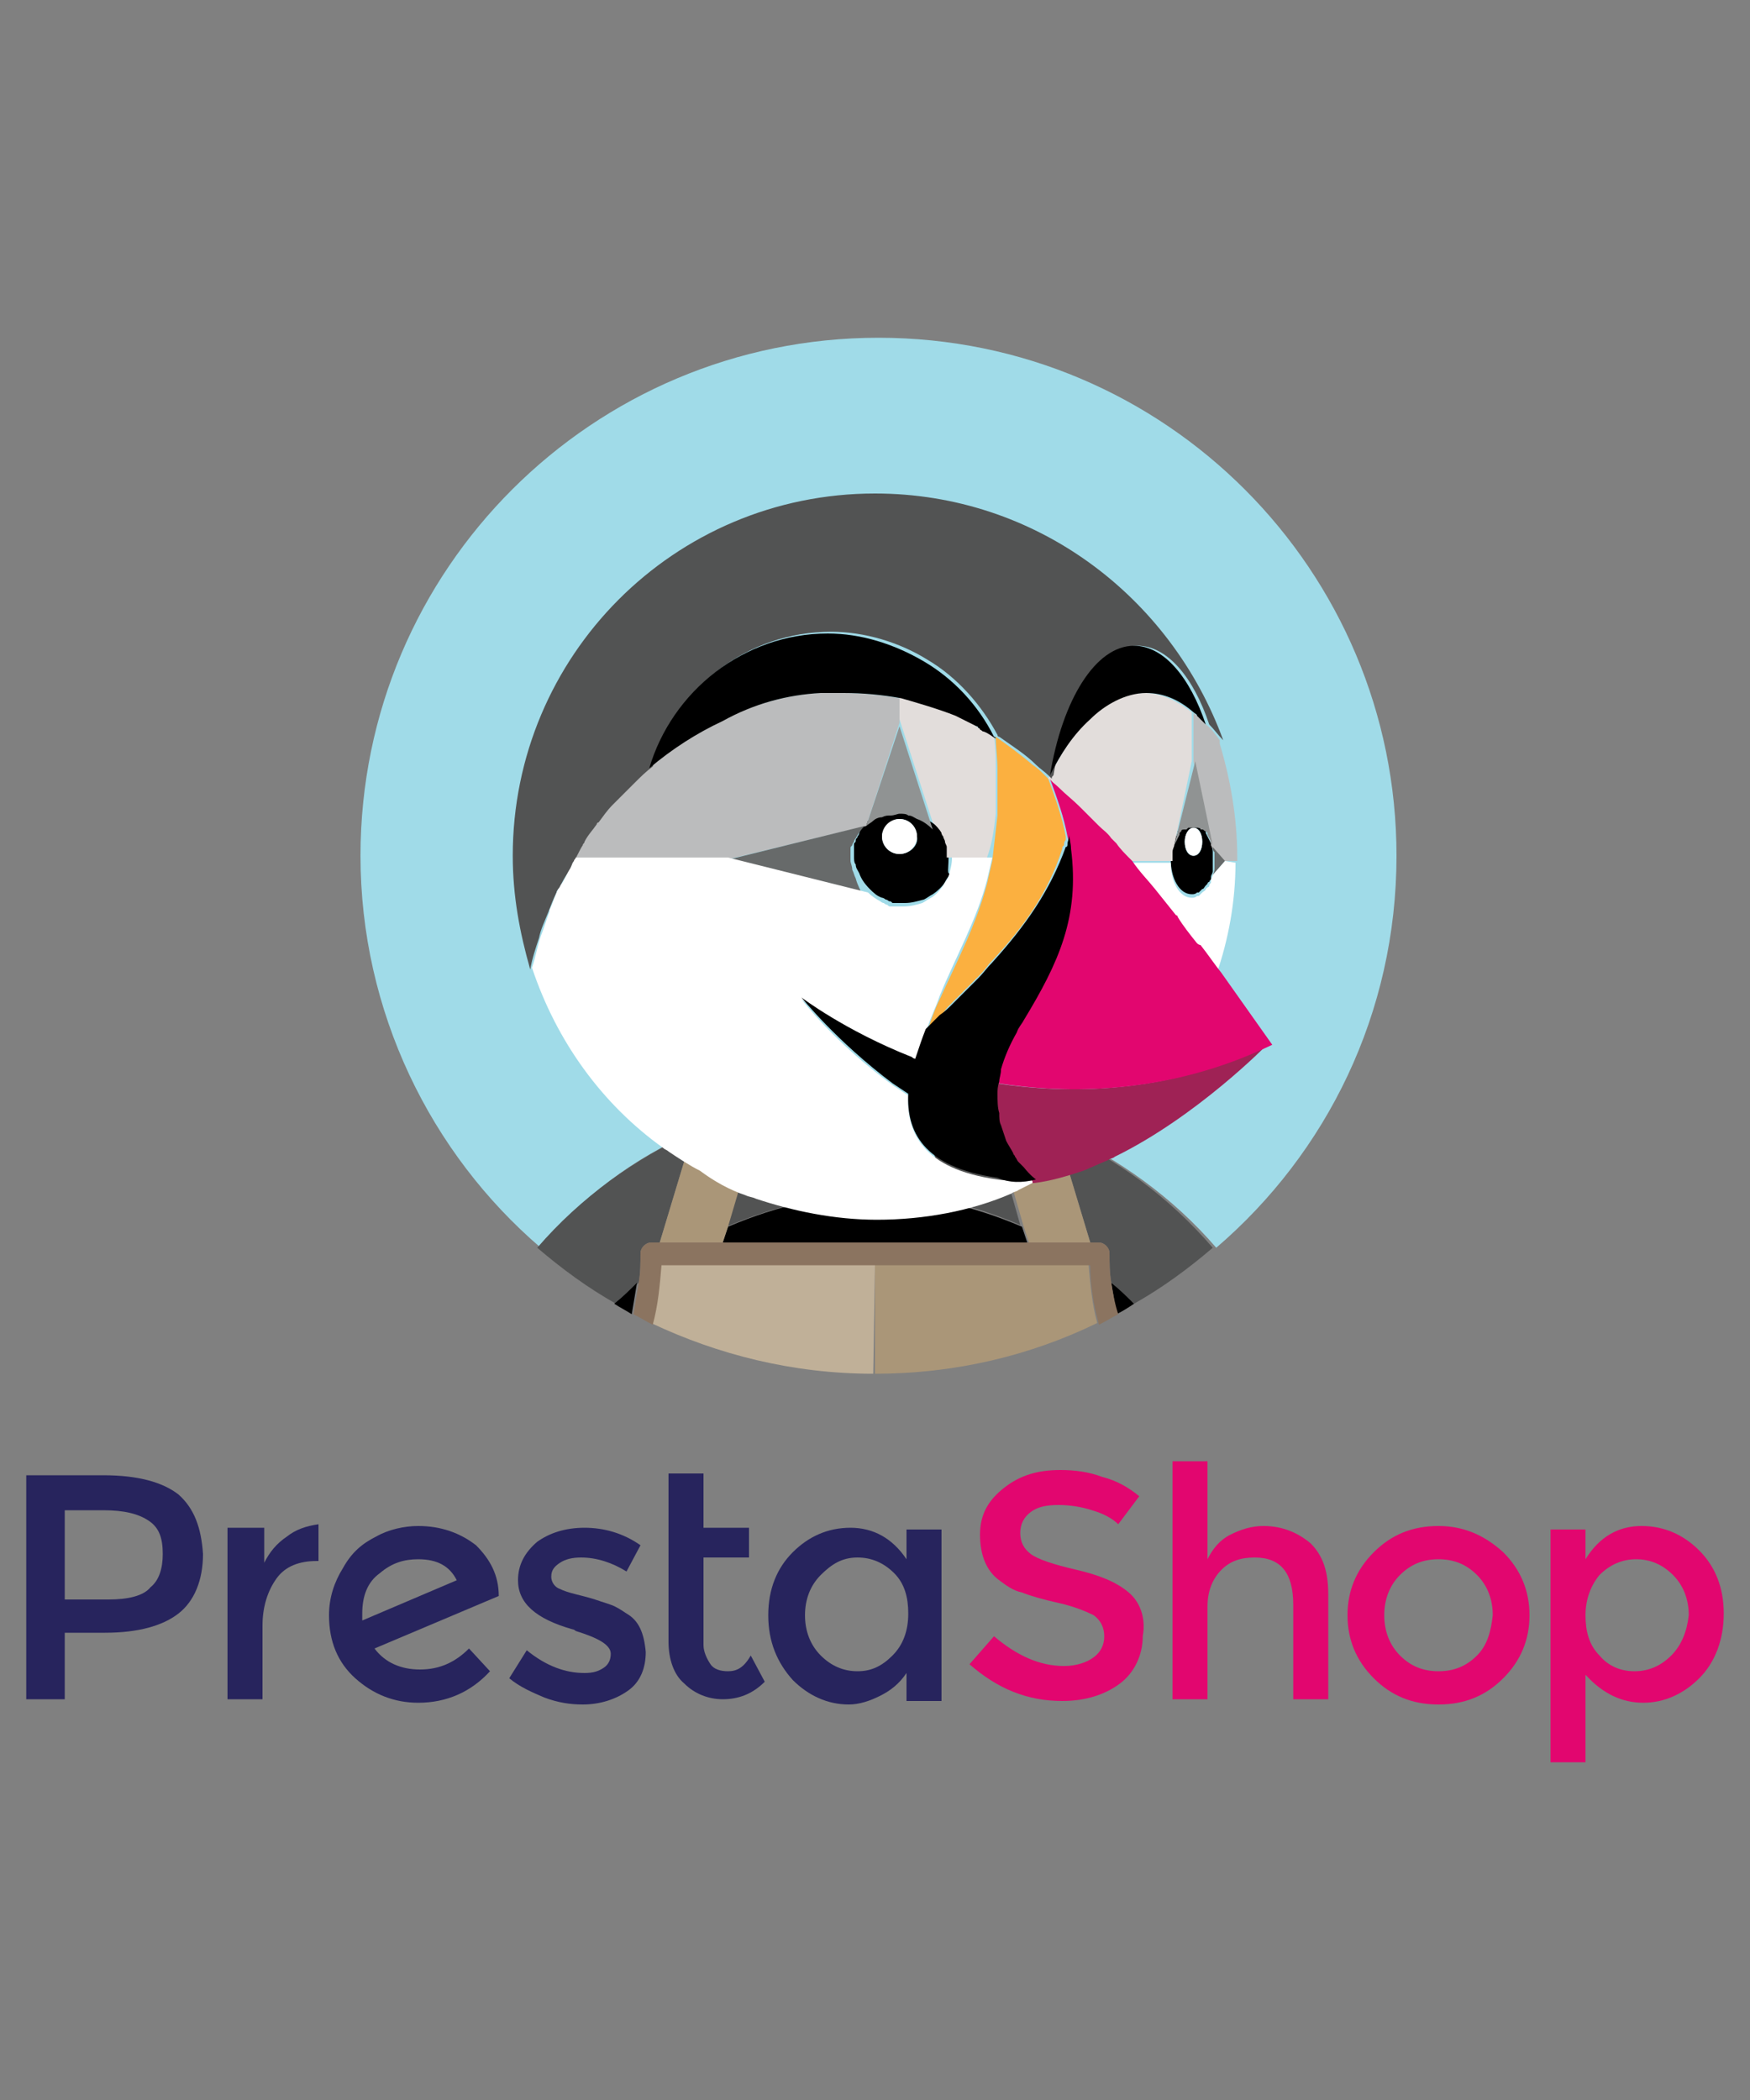 <?xml version="1.0" encoding="UTF-8"?> <!-- Generator: Adobe Illustrator 21.0.2, SVG Export Plug-In . SVG Version: 6.00 Build 0) --> <svg xmlns="http://www.w3.org/2000/svg" xmlns:xlink="http://www.w3.org/1999/xlink" id="Calque_1" x="0px" y="0px" viewBox="0 0 100 120" style="enable-background:new 0 0 100 120;" xml:space="preserve"><rect x="0" y="0" width="100" height="120" fill="#808080" stroke="none"/> <style type="text/css"> .st0{fill:#27245D;} .st1{fill:#E2066F;} .st2{fill:#A0DBE8;} .st3{fill:#525353;} .st4{fill:#AA9678;} .st5{fill:#C0B098;} .st6{fill:#786453;} .st7{fill:#8B7460;} .st8{fill:none;} .st9{fill:#FFFFFF;} .st10{fill:#BBBCBD;} .st11{fill:#676A6A;} .st12{fill:#909393;} .st13{fill:#E2DDDB;} .st14{fill:#FBB040;} .st15{fill:#9F2255;} </style> <g id="XMLID_141_"> <g id="XMLID_142_"> <path id="XMLID_160_" class="st0" d="M20.7,92.6c0-0.1,0-0.2,0-0.4c0-1,0.3-1.8,1-2.3c0.7-0.6,1.4-0.8,2.2-0.8 c1.1,0,1.8,0.4,2.2,1.2L20.7,92.6z M28.5,91.2c0-1.2-0.5-2.1-1.3-2.9c-0.9-0.7-2-1.1-3.3-1.1c-0.8,0-1.7,0.2-2.4,0.6 c-0.8,0.4-1.4,0.9-1.9,1.8c-0.5,0.8-0.8,1.7-0.8,2.7c0,1.5,0.5,2.7,1.5,3.6c1,0.9,2.2,1.4,3.6,1.4c1.6,0,3-0.6,4.1-1.8l-1.2-1.3 C26,95,25.1,95.4,24,95.4c-1.1,0-2-0.4-2.6-1.2L28.5,91.2L28.5,91.2z"></path> <path id="XMLID_138_" class="st0" d="M16.4,87.8c-0.6,0.4-1,0.9-1.3,1.5v-2h-2.1v9.8h2v-4.2c0-1.1,0.3-2,0.8-2.7 c0.5-0.7,1.3-1,2.3-1h0.1l0-2.1C17.5,87.2,16.9,87.4,16.4,87.8"></path> <path id="XMLID_137_" class="st0" d="M35.8,92.2c-0.3-0.2-0.6-0.4-0.9-0.5c-0.3-0.1-0.6-0.2-0.9-0.3c-0.3-0.1-0.7-0.2-1.1-0.3 c-0.4-0.1-0.7-0.2-0.9-0.3c-0.3-0.1-0.5-0.4-0.5-0.7c0-0.4,0.2-0.6,0.5-0.8c0.3-0.2,0.7-0.3,1.2-0.3c0.9,0,1.8,0.3,2.6,0.8 l0.8-1.5c-1-0.7-2.1-1-3.2-1s-2,0.3-2.7,0.8c-0.7,0.6-1.1,1.3-1.1,2.2c0,1.3,1,2.2,3.1,2.8c0,0,0.1,0,0.2,0.1c1.3,0.4,2,0.8,2,1.3 c0,0.3-0.1,0.6-0.4,0.8c-0.3,0.2-0.6,0.3-1.1,0.3c-1.1,0-2.2-0.4-3.3-1.3l-1,1.6c0.6,0.5,1.3,0.8,2,1.1c0.8,0.3,1.5,0.4,2.2,0.4 c1,0,1.9-0.3,2.6-0.8s1-1.3,1-2.2C36.8,93.3,36.5,92.6,35.8,92.2"></path> <path id="XMLID_155_" class="st0" d="M8.6,90.7c-0.4,0.5-1.3,0.7-2.4,0.7H3.7v-5.1h2.2c1.2,0,2,0.2,2.6,0.6c0.6,0.4,0.8,1,0.8,1.9 C9.3,89.6,9.1,90.3,8.6,90.7 M10.2,85.4c-0.9-0.7-2.3-1.1-4.3-1.1H1.5v12.8h2.2v-3.8H6c1.9,0,3.3-0.4,4.2-1.1 c0.9-0.7,1.4-1.9,1.4-3.4C11.5,87.3,11.1,86.2,10.2,85.4"></path> <path id="XMLID_134_" class="st0" d="M41.6,95.5c-0.4,0-0.8-0.1-1-0.4c-0.2-0.3-0.4-0.7-0.4-1.1v-5h2.6v-1.7h-2.6v-3.1h-2v9.6 c0,1,0.3,1.9,0.9,2.4c0.6,0.6,1.4,0.9,2.2,0.9c0.9,0,1.7-0.3,2.4-1l-0.8-1.5C42.5,95.3,42.1,95.5,41.6,95.5"></path> <path id="XMLID_151_" class="st0" d="M51,94.6c-0.6,0.6-1.2,0.9-2,0.9c-0.8,0-1.5-0.3-2.1-0.9C46.3,94,46,93.2,46,92.3 c0-0.9,0.3-1.7,0.9-2.3S48.1,89,49,89c0.8,0,1.5,0.3,2.1,0.9c0.6,0.6,0.8,1.4,0.8,2.3C51.9,93.2,51.6,94,51,94.6 M51.8,89.1 c-0.8-1.2-1.9-1.8-3.2-1.8s-2.4,0.5-3.3,1.4c-0.9,0.9-1.4,2.1-1.4,3.6c0,1.5,0.5,2.7,1.4,3.7c0.9,0.9,2,1.4,3.2,1.4 c0.6,0,1.2-0.2,1.8-0.5c0.6-0.3,1.1-0.7,1.5-1.3v1.6h2v-9.8h-2V89.1z"></path> <path id="XMLID_148_" class="st1" d="M84.4,94.6c-0.6,0.6-1.3,0.9-2.2,0.9c-0.9,0-1.6-0.3-2.2-0.9c-0.6-0.6-0.9-1.4-0.9-2.3 c0-0.9,0.3-1.7,0.9-2.3s1.3-0.9,2.2-0.9c0.9,0,1.6,0.3,2.2,0.9c0.6,0.6,0.9,1.4,0.9,2.3C85.2,93.2,85,94,84.4,94.6 M82.2,87.2 c-1.5,0-2.7,0.5-3.7,1.5c-1,1-1.5,2.2-1.5,3.6c0,1.4,0.5,2.6,1.5,3.6c1,1,2.2,1.5,3.7,1.5s2.7-0.5,3.7-1.5c1-1,1.5-2.2,1.5-3.6 c0-1.4-0.5-2.6-1.5-3.6C84.8,87.7,83.6,87.2,82.2,87.2"></path> <path id="XMLID_145_" class="st1" d="M95.5,94.6c-0.6,0.6-1.3,0.9-2.1,0.9c-0.8,0-1.5-0.3-2-0.9c-0.6-0.6-0.8-1.4-0.8-2.3 s0.3-1.7,0.8-2.3c0.6-0.6,1.3-0.9,2.1-0.9c0.8,0,1.5,0.3,2.1,0.9c0.6,0.6,0.9,1.4,0.9,2.3C96.4,93.2,96.1,94,95.5,94.6 M97.1,88.6 c-0.9-0.9-2-1.4-3.3-1.4c-1.3,0-2.4,0.6-3.2,1.9v-1.7h-2v13.3h2v-5c1,1.1,2.1,1.6,3.3,1.6s2.3-0.5,3.2-1.4 c0.9-0.9,1.4-2.2,1.4-3.7C98.5,90.7,98,89.5,97.1,88.6"></path> <path id="XMLID_127_" class="st1" d="M72.2,87.2c-0.7,0-1.3,0.2-1.9,0.5c-0.6,0.3-1,0.8-1.3,1.4v-5.6h-2v13.6h2v-5.3 c0-0.9,0.3-1.6,0.8-2.1c0.5-0.5,1.1-0.7,1.9-0.7c1.5,0,2.2,0.9,2.2,2.7v5.4h2v-6c0-1.3-0.3-2.2-1-2.9 C74.2,87.6,73.3,87.2,72.2,87.2"></path> <path id="XMLID_126_" class="st1" d="M64.5,91c-0.7-0.6-1.7-1-3-1.3c-1.3-0.3-2.2-0.6-2.6-0.9c-0.4-0.3-0.6-0.7-0.6-1.2 c0-0.5,0.2-0.9,0.6-1.2c0.4-0.3,0.9-0.4,1.6-0.4c0.6,0,1.3,0.1,1.9,0.3c0.7,0.2,1.2,0.5,1.5,0.8l1.2-1.6c-0.6-0.5-1.3-0.9-2.1-1.1 c-0.8-0.3-1.6-0.4-2.4-0.4c-1.3,0-2.3,0.3-3.2,1S56,86.5,56,87.7s0.4,2.1,1.1,2.6c0.4,0.3,0.8,0.6,1.3,0.7 c0.5,0.2,1.2,0.4,2.1,0.6c0.9,0.2,1.6,0.5,2,0.7c0.4,0.3,0.6,0.7,0.6,1.2c0,0.5-0.2,0.9-0.6,1.2c-0.4,0.3-1,0.5-1.7,0.5 c-1.4,0-2.7-0.6-4-1.7l-1.4,1.6c1.6,1.4,3.3,2.1,5.3,2.1c1.4,0,2.5-0.4,3.3-1s1.3-1.6,1.3-2.7C65.5,92.4,65.1,91.5,64.5,91"></path> </g> <g> <path id="XMLID_125_" class="st2" d="M39.6,64.7c0.5-0.2,0.9-0.4,1.4-0.6c0.6-0.2,1.1-0.4,1.7-0.6c0.7-0.2,1.4-0.4,2.1-0.6 c1-0.2,1.9-0.4,2.9-0.5c-0.6,1.7-1.1,3.4-1.8,5.1c0,0.3,0,0.7,0.1,1c1.3-0.3,2.7-0.4,4.1-0.4s2.8,0.1,4.1,0.4c0-0.3,0-0.7,0.1-1 c-0.7-1.7-1.3-3.4-1.8-5.1c1,0.1,2,0.2,2.9,0.5c0.7,0.2,1.4,0.3,2.1,0.6c0.6,0.2,1.1,0.4,1.7,0.6c0.5,0.2,1,0.4,1.4,0.6 c3.3,1.5,6.4,3.7,8.9,6.6c6.3-5.4,10.3-13.4,10.3-22.4c0-16.3-13.2-29.6-29.6-29.6c-16.3,0-29.6,13.2-29.6,29.6 c0,8.9,4,17,10.3,22.4C33.2,68.4,36.2,66.2,39.6,64.7z"></path> <path id="XMLID_124_" class="st3" d="M41.5,70.1c1.4-0.6,2.9-1.1,4.4-1.4c0-0.3,0-0.7-0.1-1c0.7-1.7,1.3-3.4,1.8-5.1 c-1,0.1-2,0.2-2.9,0.5c-0.7,0.2-1.4,0.3-2.1,0.6c-0.6,0.2-1.1,0.4-1.7,0.6l2.1,0.5L41.5,70.1z"></path> <path id="XMLID_123_" class="st3" d="M36.5,73.3c0.1-0.6,0.1-1.1,0.1-1.7c0-0.3,0.3-0.6,0.6-0.6h0.5l1.9-6.3 c-3.3,1.5-6.4,3.7-8.9,6.6c1.4,1.2,2.9,2.3,4.5,3.2C35.6,74.1,36,73.7,36.5,73.3z"></path> <path id="XMLID_122_" class="st3" d="M60.4,64.7l1.9,6.3h0.5c0.3,0,0.6,0.3,0.6,0.6c0,0.6,0,1.1,0.1,1.7c0.5,0.4,0.9,0.8,1.3,1.2 c1.6-0.9,3.1-2,4.5-3.2C66.8,68.4,63.8,66.2,60.4,64.7z"></path> <path id="XMLID_121_" class="st3" d="M56.8,64.7l2.1-0.5c-0.6-0.2-1.1-0.4-1.7-0.6c-0.7-0.2-1.4-0.4-2.1-0.6 c-1-0.2-1.9-0.4-2.9-0.5c0.6,1.7,1.1,3.4,1.8,5.1c0,0.3,0,0.7-0.1,1c1.5,0.3,3,0.8,4.4,1.4L56.8,64.7z"></path> <path id="XMLID_120_" d="M50,71h4.2c-0.1-0.8-0.1-1.5-0.1-2.3c-1.3-0.3-2.7-0.4-4.1-0.4c-1.4,0-2.8,0.1-4.1,0.4 c0,0.8,0,1.5-0.1,2.3H50z"></path> <path id="XMLID_119_" d="M35.1,74.5c0.3,0.2,0.7,0.4,1,0.6c0.1-0.6,0.2-1.2,0.3-1.8C36,73.7,35.6,74.1,35.1,74.5z"></path> <path id="XMLID_118_" d="M41.3,71h4.6c0.1-0.8,0.1-1.5,0.1-2.3c-1.5,0.3-3,0.8-4.4,1.4L41.3,71z"></path> <path id="XMLID_117_" d="M63.5,73.3c0.1,0.6,0.2,1.2,0.3,1.8c0.4-0.2,0.7-0.4,1-0.6C64.4,74.1,64,73.7,63.5,73.3z"></path> <path id="XMLID_116_" d="M58.7,71l-0.3-0.9c-1.4-0.6-2.9-1.1-4.4-1.4c0,0.8,0,1.5,0.1,2.3H58.7L58.7,71z"></path> <path id="XMLID_115_" class="st4" d="M41.3,71l0.3-0.9l1.6-5.4L41,64.1c-0.5,0.2-1,0.4-1.4,0.6L37.7,71h2H41.3L41.3,71z"></path> <path id="XMLID_114_" class="st4" d="M58.5,70.1l0.3,0.9h1.5h2l-1.9-6.3c-0.5-0.2-0.9-0.4-1.4-0.6l-2.1,0.5L58.5,70.1z"></path> <path id="XMLID_113_" class="st5" d="M37.8,72.3C37.8,72.2,37.8,72.2,37.8,72.3L37.8,72.3C37.8,72.2,37.8,72.2,37.8,72.3z"></path> <path id="XMLID_112_" class="st5" d="M50,72.2h-4.4h-4.7h-3.1c0,0,0,0-0.1,0c0,1.2-0.2,2.3-0.5,3.4c3.8,1.8,8.1,2.9,12.7,2.9 L50,72.2L50,72.2z"></path> <path id="XMLID_111_" class="st4" d="M62.2,72.2L62.2,72.2C62.2,72.2,62.2,72.2,62.2,72.2C62.2,72.2,62.2,72.2,62.2,72.2z"></path> <path id="XMLID_110_" class="st4" d="M62.2,72.2h-3.1h-4.8H50l0,0v6.3c4.5,0,8.8-1,12.7-2.9C62.4,74.5,62.3,73.4,62.2,72.2 C62.2,72.2,62.2,72.2,62.2,72.2z"></path> <path id="XMLID_108_" class="st7" d="M63.5,73.3c-0.1-0.6-0.1-1.1-0.1-1.7c0-0.3-0.3-0.6-0.6-0.6h-0.5h-2.1h-1.5h-4.6H50h-4.2 h-4.6h-1.5h-2h-0.5c-0.3,0-0.6,0.3-0.6,0.6c0,0.6,0,1.1-0.1,1.7c-0.1,0.6-0.2,1.2-0.3,1.8c0.4,0.2,0.7,0.4,1.1,0.6 c0.3-1.1,0.4-2.2,0.5-3.4c0,0,0,0,0,0h0.1h3.1h4.7H50l0,0h4.4h4.7h3.1h0.1c0,0,0,0,0,0c0,1.2,0.2,2.3,0.5,3.4 c0.4-0.2,0.7-0.4,1.1-0.6C63.7,74.5,63.6,73.9,63.5,73.3z"></path> <g> <path id="XMLID_107_" class="st8" d="M60,44.4L60,44.4L60,44.4c0.4,1.1,0.8,2.1,1,3.3c0,0.1,0,0.2,0,0.2c0,0.1,0,0.2-0.1,0.3 c0-0.1,0.1-0.3,0.1-0.5C60.8,46.6,60.3,45.5,60,44.4L60,44.4L60,44.4L60,44.4z"></path> <path id="XMLID_106_" class="st8" d="M68.6,51.1C68.6,51.1,68.5,51.1,68.6,51.1C68.5,51.1,68.6,51.1,68.6,51.1z"></path> <path id="XMLID_105_" class="st8" d="M68.8,51C68.7,51,68.7,51,68.8,51C68.7,51,68.7,51,68.8,51z"></path> <path id="XMLID_104_" class="st8" d="M59.1,43.6c-0.7-0.6-1.4-1.1-2.1-1.6l0,0C57.7,42.5,58.4,43.1,59.1,43.6z"></path> <path id="XMLID_102_" class="st8" d="M67.2,52.3C67.2,52.3,67.2,52.4,67.2,52.3C67.2,52.3,67.2,52.3,67.2,52.3z"></path> <path id="XMLID_101_" class="st8" d="M60.9,48.3c0,0.1,0,0.2-0.1,0.2C60.8,48.4,60.8,48.4,60.9,48.3z"></path> <path id="XMLID_100_" class="st8" d="M58,59.1c-0.5,0.7-0.7,1.5-0.9,2.1C57.2,60.5,57.5,59.8,58,59.1c0.2-0.3,0.3-0.5,0.4-0.7 C58.3,58.6,58.1,58.8,58,59.1C58,59.1,58,59.1,58,59.1z"></path> <path id="XMLID_99_" class="st8" d="M60,44.4c0-0.1,0.1-0.1,0.1-0.2l0,0C60,44.3,60,44.4,60,44.4c0.2,0.2,0.4,0.3,0.5,0.5 C60.3,44.7,60.1,44.6,60,44.4z"></path> <path id="XMLID_96_" class="st8" d="M55.9,41.5C55.8,41.5,55.8,41.4,55.9,41.5C55.8,41.4,55.8,41.5,55.9,41.5z"></path> <path id="XMLID_95_" class="st8" d="M56,41.6c0,0-0.1-0.1-0.1-0.1C55.9,41.5,56,41.5,56,41.6z"></path> <path id="XMLID_92_" class="st8" d="M68.4,53.9c0,0,0.1,0.1,0.1,0.1C68.5,54,68.4,53.9,68.4,53.9z"></path> <path id="XMLID_91_" class="st8" d="M57,44.9c0,0.3,0,0.6,0,0.9C57,45.5,57,45.2,57,44.9z"></path> <path id="XMLID_89_" class="st8" d="M56.9,42.1c-0.1-0.1-0.4-0.2-0.7-0.4C56.5,41.8,56.7,42,56.9,42.1z"></path> <path id="XMLID_88_" class="st8" d="M56.2,41.7c-0.1,0-0.1-0.1-0.2-0.1C56.1,41.6,56.1,41.6,56.2,41.7z"></path> <path id="XMLID_85_" class="st8" d="M64.5,49.1C64.6,49.1,64.6,49.1,64.5,49.1L64.5,49.1L64.5,49.1 C64.6,49.2,64.6,49.1,64.5,49.1L64.5,49.1z"></path> <path id="XMLID_84_" class="st8" d="M60.5,44.9c0.4,0.4,0.8,0.7,1.2,1.1C61.3,45.6,60.9,45.2,60.5,44.9z"></path> <path id="XMLID_83_" class="st8" d="M68.2,47.1c0.1,0,0.1,0,0.2,0C68.3,47.2,68.3,47.1,68.2,47.1z"></path> <path id="XMLID_82_" class="st8" d="M67.1,48.6C67.1,48.7,67,48.7,67.1,48.6C67,48.7,67.1,48.7,67.1,48.6z"></path> <path id="XMLID_81_" class="st8" d="M68.5,47.2c0,0,0.1,0,0.1,0.1C68.6,47.3,68.5,47.2,68.5,47.2z"></path> <path id="XMLID_80_" class="st8" d="M68.9,47.6C68.9,47.6,69,47.6,68.9,47.6C68.9,47.6,68.9,47.6,68.9,47.6z"></path> <path id="XMLID_77_" class="st8" d="M67.4,47.6C67.4,47.6,67.4,47.6,67.4,47.6C67.4,47.6,67.4,47.6,67.4,47.6z"></path> <path id="XMLID_76_" class="st8" d="M68,47.2c0.1,0,0.1,0,0.2,0C68.1,47.1,68,47.2,68,47.2z"></path> <path id="XMLID_75_" class="st8" d="M62.7,47.1c-0.2-0.2-0.4-0.4-0.6-0.6C62.4,46.7,62.5,46.9,62.7,47.1z"></path> <path id="XMLID_74_" class="st8" d="M68.2,40.7L68.2,40.7L68.2,40.7v2.7l-1,4.8c0,0,0,0,0,0v0l0,0l0,0l1-4.8V40.7L68.2,40.7 L68.2,40.7L68.2,40.7z"></path> <path id="XMLID_73_" class="st8" d="M63.7,48.1c-0.1-0.1-0.2-0.2-0.3-0.3C63.5,47.9,63.6,48,63.7,48.1z"></path> <path id="XMLID_72_" class="st8" d="M69.2,48.3c0,0,0,0.1,0,0.1l0,0C69.3,48.3,69.3,48.3,69.2,48.3L69.2,48.3L69.2,48.3z"></path> <path id="XMLID_71_" class="st8" d="M67,49.2L67,49.2C67,49.1,67,49.1,67,49.2C67,49.1,67,49.1,67,49.2z"></path> <path id="XMLID_70_" class="st8" d="M67.8,47.3c0,0,0.1-0.1,0.1-0.1C67.9,47.2,67.8,47.3,67.8,47.3z"></path> <path id="XMLID_69_" class="st8" d="M67.6,47.4c0-0.1,0.1-0.1,0.2-0.1C67.7,47.4,67.6,47.4,67.6,47.4z"></path> <path id="XMLID_68_" class="st8" d="M69.3,50L69.3,50c0,0.1-0.1,0.2-0.1,0.3C69.2,50.2,69.3,50.1,69.3,50L69.3,50L69.3,50z"></path> <path id="XMLID_67_" class="st8" d="M33.2,48.3c0-0.1,0.1-0.1,0.1-0.2C33.3,48.1,33.3,48.2,33.2,48.3z"></path> <path id="XMLID_66_" class="st8" d="M68.7,47.3c0.1,0,0.1,0.1,0.2,0.1C68.8,47.4,68.7,47.4,68.7,47.3z"></path> <path id="XMLID_65_" class="st8" d="M34.1,47C34.1,47,34.1,47,34.1,47C34.1,47,34.1,47,34.1,47z"></path> <path id="XMLID_63_" class="st8" d="M31.9,50.6c-0.1,0.1-0.1,0.2-0.2,0.3C31.8,50.8,31.9,50.7,31.9,50.6z"></path> <path id="XMLID_62_" class="st8" d="M31.3,52.1C31.3,52.2,31.3,52.2,31.3,52.1C31.3,52.2,31.3,52.2,31.3,52.1z"></path> <path id="XMLID_59_" class="st8" d="M36,44.8c0.1-0.1,0.1-0.1,0.2-0.2C36.1,44.7,36,44.7,36,44.8z"></path> <path id="XMLID_58_" class="st8" d="M34.9,45.9c0.1-0.1,0.1-0.1,0.2-0.2C35.1,45.8,35,45.9,34.9,45.9z"></path> <path id="XMLID_57_" class="st8" d="M69.2,48.3l-1-4.8L69.2,48.3z"></path> <path id="XMLID_56_" class="st8" d="M50.9,51.9C50.9,51.9,50.8,51.9,50.9,51.9C50.8,51.9,50.9,51.9,50.9,51.9z"></path> <path id="XMLID_55_" class="st8" d="M51.2,51.9C51.1,51.9,51.1,51.9,51.2,51.9C51.1,51.9,51.1,51.9,51.2,51.9z"></path> <path id="XMLID_54_" class="st8" d="M32.6,49.3c-0.1,0.1-0.1,0.2-0.2,0.4C32.5,49.6,32.5,49.5,32.6,49.3z"></path> <path id="XMLID_52_" class="st8" d="M50.6,51.8C50.6,51.8,50.6,51.8,50.6,51.8C50.6,51.8,50.6,51.8,50.6,51.8z"></path> <path id="XMLID_49_" class="st8" d="M48.7,48.5C48.7,48.6,48.7,48.6,48.7,48.5C48.7,48.6,48.7,48.6,48.7,48.5z"></path> <path id="XMLID_46_" class="st8" d="M48.8,48.3C48.8,48.3,48.8,48.3,48.8,48.3C48.8,48.3,48.8,48.3,48.8,48.3z"></path> <path id="XMLID_45_" class="st8" d="M48.9,48C48.9,48,48.9,48.1,48.9,48C48.9,48.1,48.9,48,48.9,48z"></path> <path id="XMLID_35_" class="st8" d="M69,50.7c0,0-0.1,0.1-0.1,0.1C68.9,50.8,69,50.7,69,50.7z"></path> <path id="XMLID_34_" class="st8" d="M48.7,48.8C48.7,48.8,48.7,48.9,48.7,48.8C48.7,48.9,48.7,48.8,48.7,48.8z"></path> <path id="XMLID_32_" class="st8" d="M69.2,50.4c0,0.1-0.1,0.1-0.1,0.2C69.1,50.5,69.1,50.4,69.2,50.4z"></path> <path id="XMLID_31_" class="st3" d="M58.5,66.8c-0.1-0.1-0.2-0.2-0.3-0.3C58.3,66.6,58.4,66.7,58.5,66.8L58.5,66.8z"></path> <path id="XMLID_30_" class="st4" d="M59.2,67.4L59.2,67.4L59.2,67.4c0,0-0.3-0.2-0.7-0.7l0,0C58.9,67.2,59.2,67.4,59.2,67.4z"></path> <path id="XMLID_27_" class="st10" d="M69.7,42.3L69.7,42.3L69.7,42.3C69.7,42.3,69.7,42.3,69.7,42.3L69.7,42.3 c-0.3-0.4-0.5-0.7-0.8-0.9l0,0l0,0l0,0l0,0c-0.1-0.1-0.2-0.3-0.4-0.4c0,0-0.1-0.1-0.1-0.1c-0.1-0.1-0.2-0.1-0.2-0.2l0,0v2.8 l1,4.8l0,0c0,0,0,0.1,0,0.1l0.7,0.8l0,0h0.8c0-0.1,0-0.1,0-0.2l0,0c0-2.3-0.4-4.5-1-6.5l0,0C69.7,42.4,69.7,42.4,69.7,42.3z"></path> <path id="XMLID_25_" class="st11" d="M69.4,48.7L69.4,48.7C69.4,48.7,69.4,48.7,69.4,48.7L69.4,48.7c0,0.2,0,0.3,0,0.4 c0,0,0,0,0,0.1l0,0l0,0c0,0,0,0,0,0.1c0,0.1,0,0.2,0,0.3l0,0v0v0c0,0.1,0,0.2-0.1,0.4l0,0l0,0l0,0l0,0l0,0l0.7-0.8l-0.7-0.8l0,0 C69.3,48.5,69.3,48.6,69.4,48.7z"></path> <path d="M69.3,49.7C69.3,49.6,69.3,49.6,69.3,49.7c0-0.2,0-0.3,0-0.4c0,0,0-0.1,0-0.1c0,0,0,0,0-0.1c0-0.1,0-0.2,0-0.4 c0,0,0,0,0,0c0-0.1,0-0.2-0.1-0.4c0,0,0-0.1,0-0.1c-0.1-0.2-0.2-0.4-0.3-0.6c0,0,0,0,0-0.1c0,0-0.1-0.1-0.1-0.1 c0-0.1-0.1-0.1-0.2-0.1c0,0,0,0-0.1,0c0,0-0.1-0.1-0.1-0.1c0,0,0,0-0.1,0c-0.1,0-0.1,0-0.2,0s-0.1,0-0.2,0c0,0,0,0-0.1,0 c0,0-0.1,0-0.1,0.1c0,0,0,0-0.1,0c-0.1,0-0.1,0.1-0.2,0.1c0,0-0.1,0.1-0.1,0.1c0,0,0,0,0,0.1c-0.1,0.2-0.2,0.4-0.3,0.6v0 c0,0.1-0.1,0.2-0.1,0.3c0,0,0,0.1,0,0.1c0,0.1,0,0.3,0,0.4c0,0,0,0,0,0.1l0,0c0,1.1,0.5,2,1.2,2c0.1,0,0.2,0,0.3-0.1 c0,0,0,0,0.1,0c0,0,0.1-0.1,0.1-0.1c0,0,0,0,0.1-0.1c0.1,0,0.1-0.1,0.2-0.2c0,0,0.1-0.1,0.1-0.1c0,0,0-0.1,0.1-0.1 c0-0.1,0.1-0.1,0.1-0.2c0,0,0,0,0-0.1c0-0.1,0.1-0.2,0.1-0.3C69.3,49.9,69.3,49.8,69.3,49.7z M68.2,48.9c-0.3,0-0.5-0.3-0.5-0.8 c0-0.4,0.2-0.8,0.5-0.8c0.3,0,0.5,0.3,0.5,0.8S68.5,48.9,68.2,48.9z"></path> <ellipse id="XMLID_22_" class="st9" cx="68.2" cy="48.1" rx="0.5" ry="0.8"></ellipse> <path id="XMLID_21_" class="st12" d="M67.1,48.3L67.1,48.3c0.1-0.2,0.2-0.4,0.3-0.6c0,0,0,0,0-0.1c0,0,0.1-0.1,0.1-0.1 c0-0.1,0.1-0.1,0.2-0.1c0,0,0,0,0.1,0c0,0,0.1-0.1,0.1-0.1c0,0,0,0,0.1,0c0.1,0,0.1,0,0.2,0s0.1,0,0.2,0c0,0,0,0,0.1,0 c0,0,0.1,0,0.1,0.1c0,0,0,0,0.1,0c0.1,0,0.1,0.1,0.2,0.1c0,0,0.1,0.1,0.1,0.1c0,0,0,0,0,0.1c0.1,0.2,0.2,0.4,0.3,0.6l0,0l0,0 l-1-4.8L67.1,48.3L67.1,48.3L67.1,48.3z"></path> <path d="M54.2,49.1c0-0.1,0-0.2,0-0.3l0,0c0-0.1,0-0.2,0-0.3l0,0c0-0.1,0-0.2-0.1-0.3l0,0c0-0.1-0.1-0.2-0.1-0.3l0,0 c0-0.1-0.1-0.2-0.1-0.2l0,0c-0.1-0.2-0.3-0.5-0.5-0.6c-0.3-0.2-0.6-0.4-0.9-0.6l0,0c-0.2-0.1-0.3-0.1-0.5-0.2c0,0,0,0,0,0 c-0.2,0-0.4-0.1-0.5-0.1c-0.2,0-0.4,0-0.5,0.1h0c-0.2,0-0.3,0.1-0.5,0.1c0,0,0,0,0,0c-0.2,0.1-0.3,0.1-0.5,0.2l0,0 c-0.1,0.1-0.3,0.2-0.4,0.3l0,0h0c-0.2,0.2-0.4,0.4-0.5,0.7l0,0c0,0.1-0.1,0.2-0.1,0.2c0,0,0,0,0,0c0,0.1-0.1,0.1-0.1,0.2 c0,0,0,0,0,0c0,0.1,0,0.1-0.1,0.2c0,0,0,0,0,0.1c0,0.1,0,0.1,0,0.2c0,0,0,0,0,0.1c0,0.1,0,0.2,0,0.3c0,0.2,0,0.4,0.1,0.5 c0,0,0,0,0,0c0,0.2,0.1,0.3,0.2,0.5l0,0c0.1,0.3,0.3,0.6,0.6,0.9c0.2,0.2,0.4,0.4,0.7,0.5l0,0c0.1,0,0.2,0.1,0.2,0.1h0 c0.1,0,0.2,0.1,0.2,0.1c0,0,0,0,0,0c0.1,0,0.1,0,0.2,0.1c0,0,0,0,0.1,0c0.1,0,0.1,0,0.2,0c0,0,0,0,0.1,0c0.1,0,0.2,0,0.3,0 c0.4,0,0.7-0.1,1.1-0.2c0.2-0.1,0.3-0.2,0.5-0.3c0.3-0.2,0.6-0.5,0.7-0.7c0.1-0.2,0.2-0.3,0.3-0.5C54.1,50,54.2,49.6,54.2,49.1 L54.2,49.1L54.2,49.1C54.2,49.1,54.2,49.1,54.2,49.1L54.2,49.1z M51.4,48.8c-0.6,0-1-0.5-1-1s0.5-1,1-1c0.6,0,1,0.5,1,1 C52.5,48.3,52,48.8,51.4,48.8z"></path> <circle id="XMLID_18_" class="st9" cx="51.4" cy="47.8" r="1"></circle> <path id="XMLID_17_" class="st10" d="M49.5,47.2L49.5,47.2L49.5,47.2L49.5,47.2L49.5,47.2l1.9-5.9c0,0,0-0.4,0-0.7 c0-0.1,0-0.2,0-0.3c0,0,0-0.1,0-0.1c0,0,0-0.1,0-0.1c0,0,0-0.1,0-0.1s0-0.1,0-0.1s0,0,0,0c0,0,0,0,0,0c-1.1-0.2-2.2-0.3-3.3-0.3 c-0.4,0-0.7,0-1.1,0c-0.1,0-0.1,0-0.2,0c-1.9,0.1-3.8,0.7-5.6,1.5c-1.5,0.7-2.9,1.6-4.2,2.7l0,0l0,0c-0.3,0.3-0.7,0.6-1,0.9 c-0.1,0.1-0.1,0.1-0.2,0.2c-0.3,0.3-0.6,0.6-0.9,0.9c-0.1,0.1-0.1,0.1-0.2,0.2c-0.3,0.3-0.6,0.7-0.8,1c0,0,0,0.1-0.1,0.1 c-0.2,0.3-0.5,0.7-0.7,1c0,0.1-0.1,0.1-0.1,0.2c-0.2,0.3-0.4,0.6-0.5,0.9h8.7h0L49.5,47.2z"></path> <path id="XMLID_16_" class="st13" d="M56.9,46.5c0-0.2,0-0.5,0-0.7c0-0.3,0-0.6,0-0.9c0-0.2,0-0.5,0-0.7c0-0.1,0-0.1,0-0.2 c0-0.6,0-1.2-0.1-1.9l0,0l0,0l0,0l0,0c0,0,0,0,0,0c0,0,0,0,0,0c-0.1-0.1-0.4-0.2-0.7-0.4h0c-0.1,0-0.1-0.1-0.2-0.1l0,0 c0,0-0.1-0.1-0.1-0.1l0,0c0,0-0.1,0-0.1-0.1c-0.4-0.2-0.8-0.4-1.2-0.6c-1-0.4-2.3-0.8-3.1-1v0.5v0.1v0c0,0.4,0,0.7,0,0.7l1.9,5.9 l0,0c0.2,0.2,0.4,0.4,0.5,0.6l0,0c0,0.1,0.1,0.2,0.1,0.2l0,0c0,0.1,0.1,0.2,0.1,0.3l0,0c0,0.1,0.1,0.2,0.1,0.3l0,0 c0,0.1,0,0.2,0,0.3l0,0c0,0.1,0,0.2,0,0.3l0,0v0h2.3C56.7,48.2,56.8,47.4,56.9,46.5C56.9,46.5,56.9,46.5,56.9,46.5z"></path> <path id="XMLID_14_" class="st14" d="M54.2,57.5c0.5-0.5,1-1,1.5-1.5c0.3-0.3,0.6-0.6,0.8-0.9c2-2.1,3.4-4.1,4.2-6.6 c0-0.1,0-0.1,0.1-0.2c0,0,0,0,0,0c0-0.1,0-0.2,0.1-0.3c0-0.1,0-0.2,0-0.2c-0.2-1.1-0.6-2.2-1-3.3c0,0,0,0,0,0c0,0,0,0,0,0 c-0.1-0.1-0.1-0.1-0.2-0.2c-0.2-0.2-0.4-0.4-0.7-0.6c-0.7-0.6-1.4-1.1-2.1-1.6l0,0c0,0.6,0.1,1.2,0.1,1.9c0,0.1,0,0.1,0,0.2 c0,0.2,0,0.5,0,0.7c0,0.3,0,0.6,0,0.9c0,0.2,0,0.5,0,0.7c0,0,0,0,0,0.1c-0.1,0.9-0.2,1.7-0.3,2.6l-0.3,1.3 c-0.6,2.3-1.7,4.4-2.7,6.6c-0.3,0.6-0.5,1.2-0.7,1.8c0,0.1,0,0.1-0.1,0.2c0.3-0.3,0.6-0.6,0.8-0.8C53.8,58,54,57.7,54.2,57.5z"></path> <path id="XMLID_13_" class="st12" d="M49.5,47.2L49.5,47.2c0.1-0.1,0.3-0.2,0.4-0.3l0,0c0.1-0.1,0.3-0.2,0.5-0.2c0,0,0,0,0,0 c0.2-0.1,0.3-0.1,0.5-0.1h0c0.2,0,0.4-0.1,0.5-0.1c0.2,0,0.4,0,0.5,0.1c0,0,0,0,0,0c0.2,0,0.3,0.1,0.5,0.2l0,0 c0.3,0.1,0.6,0.3,0.9,0.6l0,0l-1.9-5.9L49.5,47.2z"></path> <path id="XMLID_12_" class="st11" d="M48.9,50.2c-0.1-0.2-0.1-0.3-0.2-0.5c0,0,0,0,0,0c0-0.2-0.1-0.4-0.1-0.5c0-0.1,0-0.2,0-0.3 c0,0,0,0,0-0.1c0-0.1,0-0.1,0-0.2c0,0,0,0,0-0.1c0-0.1,0-0.1,0.1-0.2c0,0,0,0,0,0c0-0.1,0.1-0.2,0.1-0.2c0,0,0,0,0,0 c0-0.1,0.1-0.2,0.1-0.2l0,0c0.1-0.2,0.3-0.5,0.5-0.7l0,0l-8.1,2h0l8,2C49.2,50.9,49,50.6,48.9,50.2L48.9,50.2z"></path> <path id="XMLID_11_" class="st13" d="M67,48.7C67,48.7,67.1,48.6,67,48.7c0-0.2,0.1-0.3,0.1-0.4c0,0,0,0,0,0l1-4.8v-2.8 c-0.9-0.7-1.8-1.1-2.7-1.1c-1.2,0-2.3,0.7-3.2,1.5c-0.9,0.9-1.6,2-2.2,3.2c0,0.1-0.1,0.1-0.1,0.2c0.2,0.2,0.4,0.3,0.5,0.5 c0.4,0.4,0.8,0.7,1.2,1.1c0.2,0.2,0.4,0.4,0.5,0.5c0.2,0.2,0.4,0.4,0.6,0.6c0.2,0.3,0.5,0.5,0.7,0.7c0.1,0.1,0.2,0.2,0.3,0.3 c0.3,0.3,0.6,0.6,0.8,0.9l0,0c0,0,0.1,0.1,0.1,0.1H67c0,0,0,0,0-0.1C67,49,67,48.8,67,48.7z"></path> <path id="XMLID_9_" class="st3" d="M31.3,52.2C31.3,52.2,31.3,52.2,31.3,52.2c0.2-0.5,0.3-0.8,0.5-1.2c0-0.1,0.1-0.2,0.2-0.3 c0.1-0.3,0.3-0.6,0.5-0.9c0.1-0.1,0.1-0.2,0.2-0.4c0-0.1,0.1-0.1,0.1-0.2c0.2-0.3,0.3-0.6,0.5-0.9c0-0.1,0.1-0.1,0.1-0.2 c0.2-0.4,0.5-0.7,0.7-1c0,0,0-0.1,0.1-0.1c0.3-0.4,0.5-0.7,0.8-1c0.1-0.1,0.1-0.1,0.2-0.2c0.3-0.3,0.6-0.6,0.9-0.9 c0.1-0.1,0.1-0.1,0.2-0.2c0.3-0.3,0.6-0.6,1-0.9l0,0c1.3-4.5,5.4-7.7,10.2-7.7c1.9,0,3.9,0.6,5.5,1.6c1.7,1,3.1,2.6,4,4.3 c0,0,0,0,0,0c0,0,0,0.1,0.1,0.1l0,0l0,0l0,0l0,0c0.7,0.5,1.5,1,2.1,1.6c0.2,0.2,0.5,0.4,0.7,0.6c0.1,0.1,0.1,0.1,0.2,0.2l0,0l0,0 c0-0.1,0-0.1,0.1-0.2c0.7-4.3,2.6-7.4,4.8-7.4c1.7,0,3.2,1.8,4.1,4.5v0l0,0c0.3,0.3,0.5,0.6,0.8,0.9l0,0c0,0,0,0,0,0l0,0l0,0 c0,0,0,0.1,0,0.1l0,0l0-0.1C66.9,34.1,59.2,28.2,50,28.2c-11.5,0-20.7,9.3-20.7,20.7c0,2.3,0.4,4.4,1,6.5c0,0,0,0,0,0 c0.1-0.6,0.3-1.2,0.5-1.8C30.9,53.1,31.1,52.7,31.3,52.2z"></path> <path id="XMLID_8_" class="st9" d="M70,49.2L69.3,50l0,0l0,0c0,0.1-0.1,0.2-0.1,0.3c0,0,0,0,0,0.1c0,0.1-0.1,0.1-0.1,0.2 c0,0,0,0.1-0.1,0.1c0,0-0.1,0.1-0.1,0.1c0,0.1-0.1,0.1-0.2,0.2c0,0,0,0-0.1,0.1c0,0-0.1,0.1-0.1,0.1c0,0,0,0-0.1,0 c-0.1,0.1-0.2,0.1-0.3,0.1c-0.7,0-1.2-0.9-1.2-2l0,0l0,0h-2.4l0,0l0,0c0.5,0.5,0.9,1,1.3,1.6l0,0c0.4,0.5,0.8,1,1.2,1.5 c0,0,0,0.1,0.1,0.1c0.4,0.5,0.8,1,1.1,1.5c0,0,0.1,0.1,0.1,0.1c0.4,0.5,0.8,1.1,1.2,1.6c0,0,0,0,0,0c0.7-2,1.1-4.2,1.1-6.4l0,0 L70,49.2L70,49.2z"></path> <path id="XMLID_7_" d="M46.9,39.6c0.1,0,0.1,0,0.2,0c0.4,0,0.7,0,1.1,0c1.1,0,2.2,0.1,3.3,0.3c0,0,0,0,0,0c0,0,0,0,0,0s0,0,0,0.1 c0,0,0,0,0,0.1c0,0,0,0.1,0,0.1c0,0,0,0.1,0,0.1c0,0,0,0.1,0,0.1v-0.5c0.7,0.2,2.1,0.6,3.1,1c0.4,0.2,0.8,0.4,1.2,0.6 c0,0,0.1,0,0.1,0.1c0,0,0,0,0,0c0,0,0.1,0,0.1,0.1l0,0c0.1,0,0.1,0.1,0.2,0.1h0c0.3,0.1,0.5,0.3,0.7,0.4c0,0,0,0,0,0l0,0l0,0 c0,0,0-0.1-0.1-0.1c0,0,0,0,0,0c-0.9-1.8-2.3-3.3-4-4.3c-1.7-1-3.6-1.6-5.5-1.6c-4.8,0-8.9,3.3-10.2,7.7c1.3-1.1,2.7-2,4.2-2.7 C43.1,40.2,45,39.7,46.9,39.6z"></path> <path id="XMLID_5_" d="M62.3,41.1c0.8-0.8,2-1.5,3.2-1.5c1,0,1.9,0.4,2.7,1.1l0,0l0,0l0,0c0.1,0.1,0.2,0.1,0.2,0.2 c0,0,0.1,0.1,0.1,0.1c0.1,0.1,0.2,0.2,0.4,0.4l0,0l0,0l0,0l0,0v0c-0.9-2.7-2.4-4.5-4.1-4.5c-2.2,0-4.1,3.1-4.8,7.4l0,0 C60.6,43.1,61.3,42,62.3,41.1z"></path> <path id="XMLID_4_" class="st9" d="M42.6,68.3c0.2,0.1,0.4,0.1,0.6,0.2c2.1,0.7,4.5,1.2,6.9,1.2c2.7,0,5.4-0.5,7.7-1.5 c0.1-0.1,0.3-0.1,0.4-0.2c0.2-0.1,0.4-0.2,0.6-0.3c0.2-0.1,0.4-0.2,0.5-0.3c0,0-0.1,0-0.1,0l0,0c-0.7,0.1-1.5,0.1-2.2,0 c-4.3-0.6-5.2-2.7-5.1-4.8c-0.3-0.2-0.6-0.4-0.9-0.6c-3.3-2.4-5.2-4.9-5.2-4.9s2.5,2,6.3,3.4c0.1,0,0.2,0.1,0.2,0.1 c0.2-0.6,0.4-1.2,0.6-1.7l0,0c0-0.1,0-0.1,0.1-0.2c0.2-0.6,0.5-1.2,0.7-1.8c0.9-2.2,2.1-4.3,2.7-6.6l0.3-1.3h-2.3l0,0l0,0l0,0 l0,0l0,0v0c0,0.4-0.1,0.7-0.2,1.1c-0.1,0.2-0.2,0.3-0.3,0.5c-0.2,0.3-0.5,0.6-0.7,0.7c-0.2,0.1-0.3,0.2-0.5,0.3 c-0.3,0.1-0.7,0.2-1.1,0.2c-0.1,0-0.2,0-0.3,0c0,0,0,0-0.1,0c-0.1,0-0.1,0-0.2,0c0,0,0,0-0.1,0c-0.1,0-0.1,0-0.2-0.1c0,0,0,0,0,0 c-0.1,0-0.2-0.1-0.2-0.1h0c-0.1,0-0.2-0.1-0.2-0.1l0,0c-0.2-0.1-0.5-0.3-0.7-0.5l-8-2h-8.7c0,0.1-0.1,0.1-0.1,0.2 c-0.1,0.1-0.1,0.2-0.2,0.4c-0.2,0.3-0.3,0.6-0.5,0.9c-0.1,0.1-0.1,0.2-0.2,0.3c-0.2,0.4-0.3,0.8-0.5,1.2c0,0,0,0,0,0.1 c-0.2,0.5-0.3,0.9-0.5,1.4c-0.2,0.6-0.3,1.2-0.5,1.8c1.4,4.2,4,7.8,7.5,10.3c0.1,0.1,0.2,0.1,0.3,0.2c0.6,0.4,1.2,0.8,1.8,1.1 C40.8,67.5,41.7,68,42.6,68.3z"></path> <path id="XMLID_3_" class="st15" d="M56.9,61.9c0,0.2-0.1,0.4-0.1,0.7c0,0.4,0,0.7,0.1,1.1c0,0.2,0.1,0.5,0.1,0.7 c0.1,0.3,0.2,0.6,0.3,0.9c0.1,0.3,0.3,0.5,0.4,0.7c0,0.1,0.1,0.2,0.1,0.2c0.1,0.1,0.1,0.2,0.2,0.3c0.1,0.1,0.2,0.2,0.3,0.3 c0.4,0.4,0.7,0.7,0.7,0.7s0,0,0,0c0,0,0,0,0,0.1l0,0c0,0,0.1,0,0.1,0c0.9-0.1,1.9-0.4,2.8-0.7c0.5-0.2,0.9-0.4,1.4-0.6 c0.1-0.1,0.3-0.1,0.4-0.2c4.7-2.3,8.7-6.4,8.7-6.4C66.7,62.6,60.8,62.5,56.9,61.9z"></path> <path id="XMLID_2_" class="st1" d="M68.4,53.9c-0.4-0.5-0.8-1-1.1-1.5c0,0,0-0.1-0.1-0.1c-0.4-0.5-0.8-1-1.2-1.5l0,0 c-0.4-0.5-0.9-1-1.3-1.6c0,0-0.1-0.1-0.1-0.1c-0.3-0.3-0.6-0.6-0.8-0.9c-0.1-0.1-0.2-0.2-0.3-0.3c-0.2-0.3-0.5-0.5-0.7-0.7 c-0.2-0.2-0.4-0.4-0.6-0.6c-0.2-0.2-0.4-0.4-0.5-0.5c-0.4-0.4-0.8-0.7-1.2-1.1c-0.2-0.2-0.4-0.3-0.5-0.5l0,0 c0.4,1.1,0.8,2.2,1,3.3c0.1,0.3,0.1,0.6,0.1,0.8c0.5,3.9-0.7,6.4-2.7,9.8c-0.1,0.2-0.3,0.5-0.4,0.7c-0.5,0.7-0.7,1.5-0.9,2.1 c-0.1,0.2-0.1,0.4-0.1,0.7c3.9,0.6,9.7,0.7,15.7-2.2c0,0-1.2-1.7-2.9-4.1c-0.4-0.5-0.8-1.1-1.2-1.6C68.5,54,68.4,53.9,68.4,53.9z "></path> <path id="XMLID_1_" d="M59.2,67.4c0,0-0.3-0.2-0.7-0.7c-0.1-0.1-0.2-0.2-0.3-0.3c-0.1-0.1-0.1-0.2-0.2-0.3c0-0.1-0.1-0.1-0.1-0.2 c-0.1-0.2-0.3-0.5-0.4-0.7c-0.1-0.3-0.2-0.6-0.3-0.9c-0.1-0.2-0.1-0.4-0.1-0.7c-0.1-0.3-0.1-0.7-0.1-1.1c0-0.2,0-0.4,0.1-0.7 c0-0.2,0.1-0.4,0.1-0.7c0.2-0.7,0.5-1.4,0.9-2.1l0,0c0.1-0.3,0.3-0.5,0.4-0.7c2-3.3,3.2-5.9,2.7-9.8c0-0.3-0.1-0.6-0.1-0.8 c0,0.2-0.1,0.4-0.1,0.5c0,0,0,0,0,0c0,0.1,0,0.2-0.1,0.2c-0.9,2.5-2.3,4.5-4.2,6.6c-0.3,0.3-0.5,0.6-0.8,0.9 c-0.5,0.5-1,1-1.5,1.5c-0.2,0.2-0.4,0.4-0.7,0.6c-0.2,0.2-0.5,0.5-0.8,0.8l0,0c-0.2,0.5-0.4,1.1-0.6,1.7c-0.1,0-0.2-0.1-0.2-0.1 c-3.8-1.5-6.3-3.4-6.3-3.4s2,2.5,5.2,4.9c0.3,0.2,0.6,0.4,0.9,0.6c-0.1,2.1,0.8,4.2,5.1,4.8C57.7,67.6,58.4,67.6,59.2,67.4 C59.2,67.5,59.2,67.5,59.2,67.4L59.2,67.4z"></path> </g> </g> </g> </svg> 